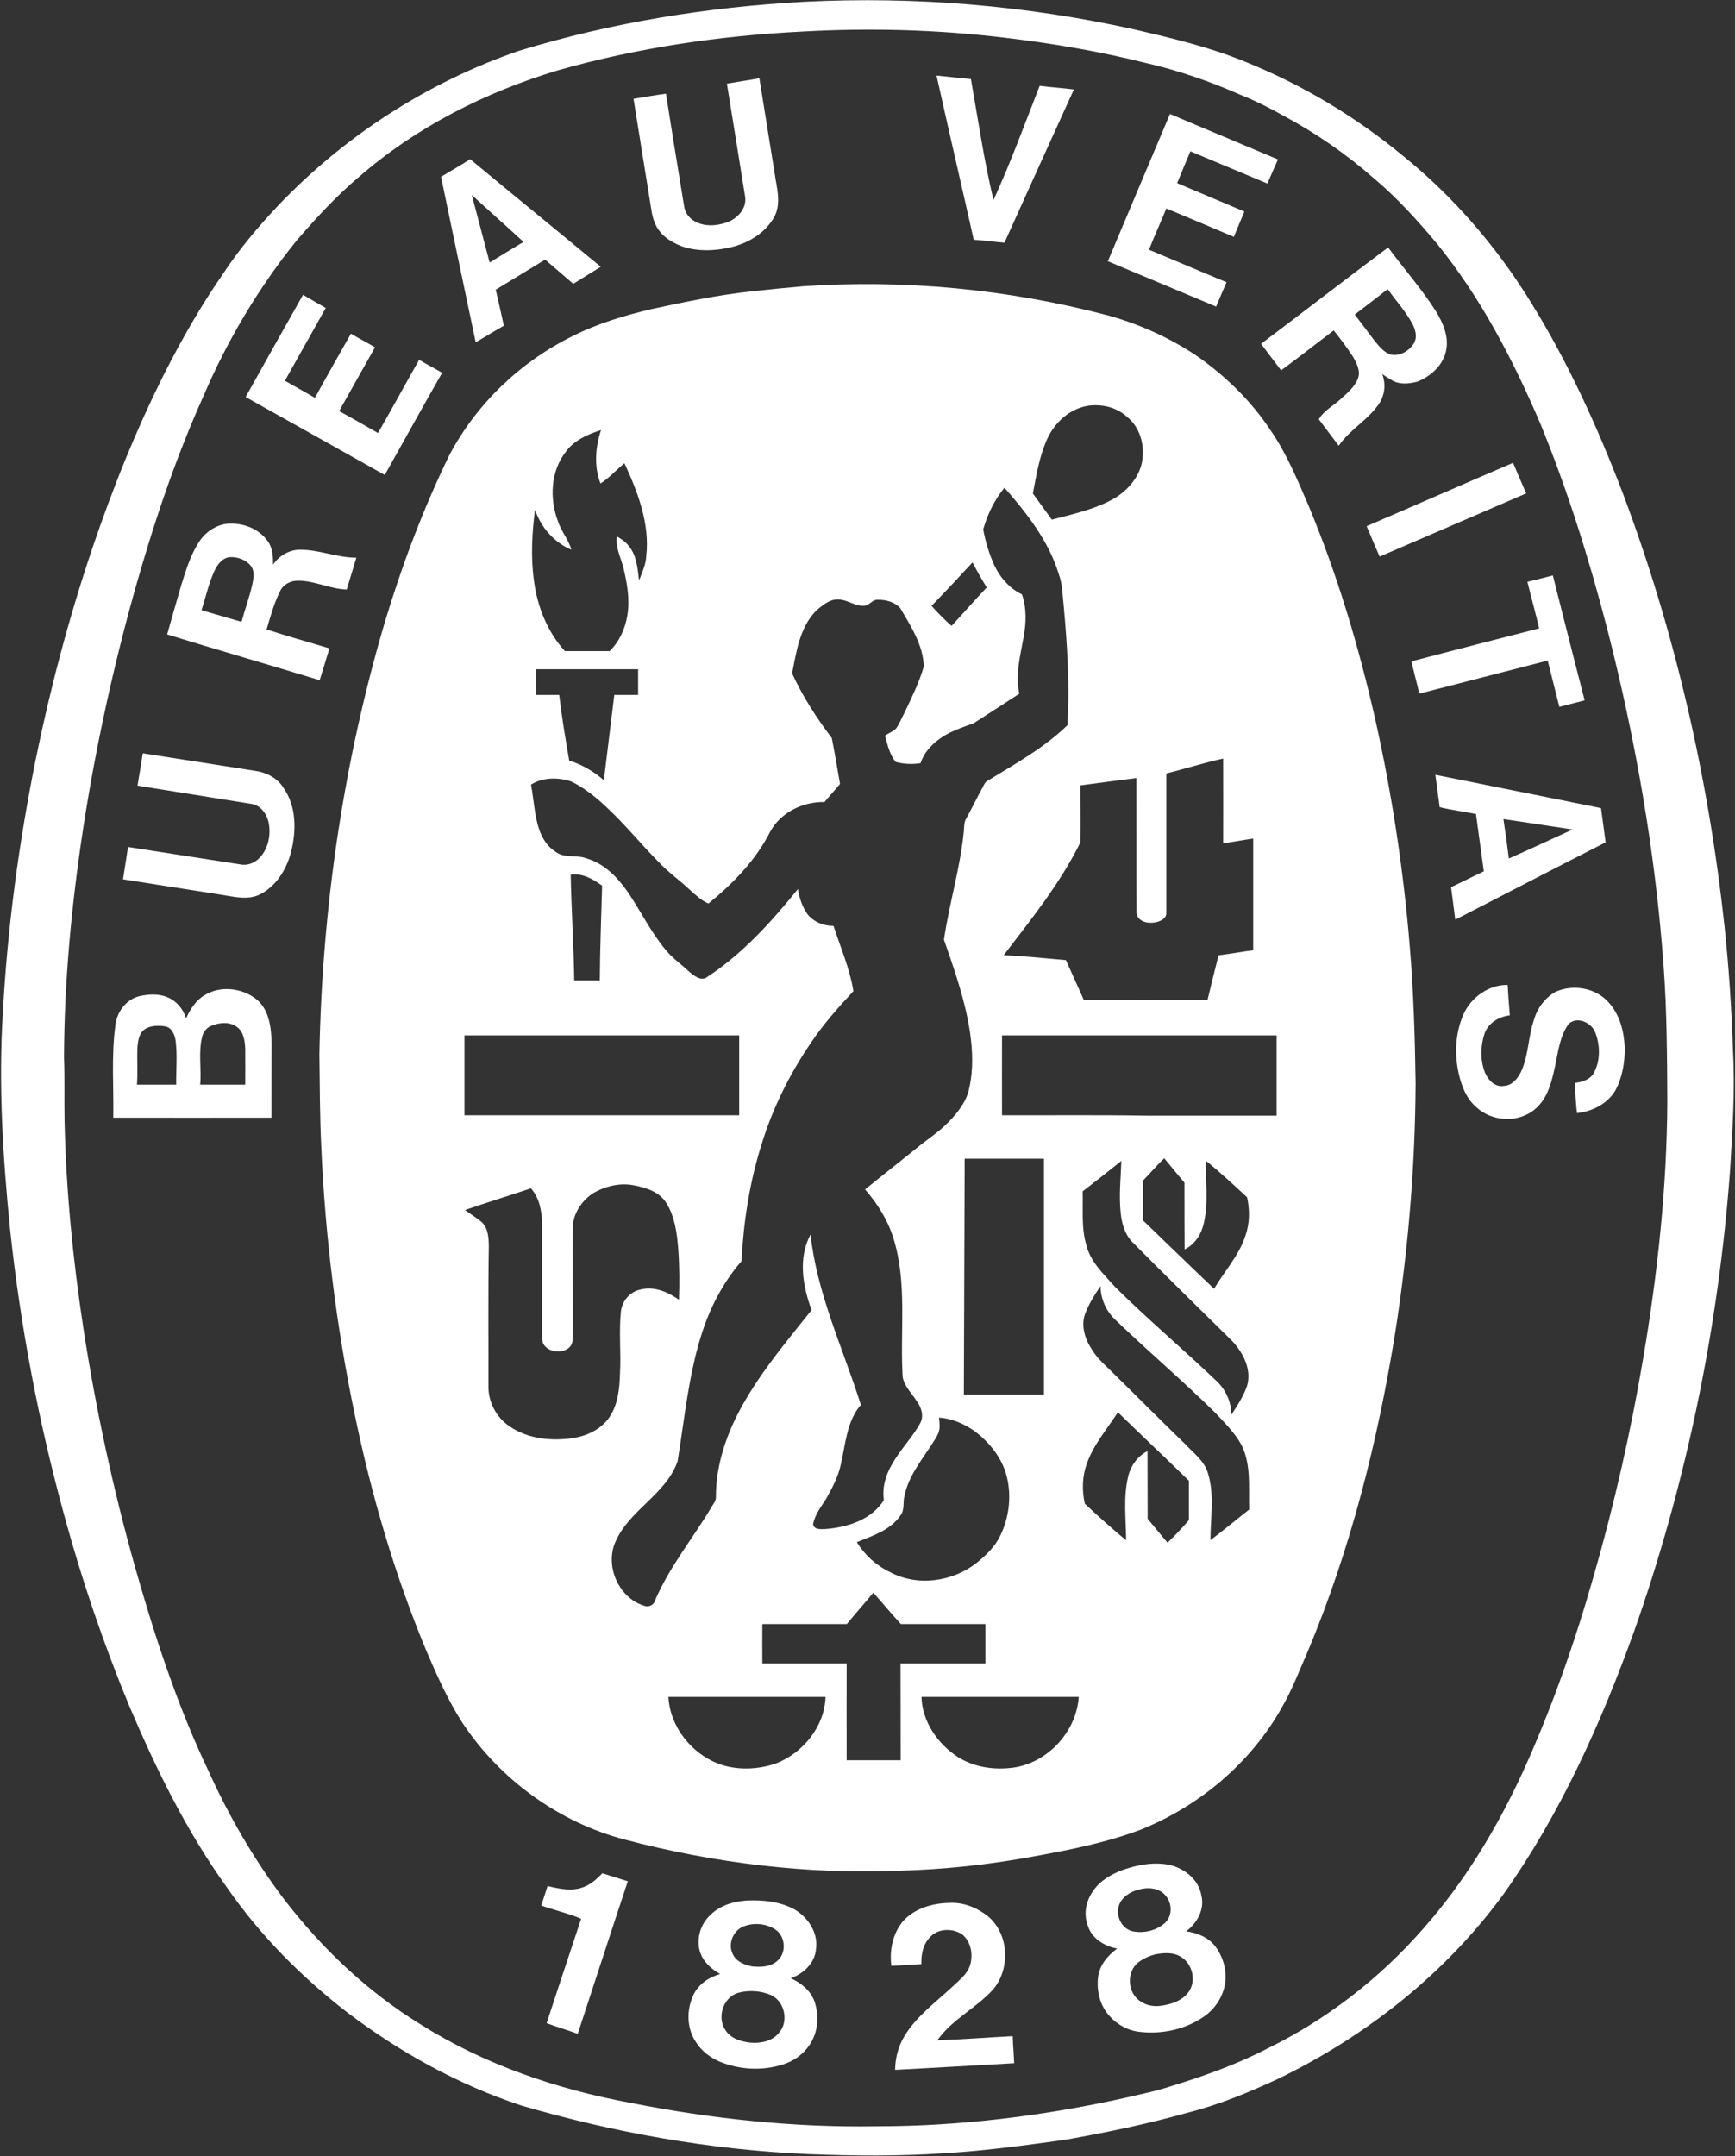 <svg version="1.2" xmlns="http://www.w3.org/2000/svg" viewBox="0 0 1282 1593" width="1282" height="1593">
	<rect x="0" y="0" width="1282" height="1593" fill="#333333" stroke="none"/>
	<title>download (4)-svg-svg</title>
	<style>
		.s0 { fill: #ffffff } 
	</style>
	<g id="#ffffffff">
		<path id="Layer" fill-rule="evenodd" class="s0" d="m594.5 1.3c81.9-4.1 164.4 2.8 244.4 20.6 27.4 6.4 54.9 12.9 80.9 23.6 42.1 16.9 81.6 40.5 116.6 69.4 37.3 30.1 69 66.8 94.2 107.5 27.8 44.6 49.6 92.7 68.4 141.7 38.8 103 63.5 211.2 75.3 320.7 3.2 30.4 5.2 61 6.2 91.6 1.6 29.2-0.4 58.4-2.1 87.5-8.5 116.4-32.3 231.7-71.1 341.7-24.6 68.1-54.6 135-96.7 194.2-42.8 58.4-101.2 104.4-166.1 135.9-21.2 9.8-42.9 18.9-65.6 24.7-30.2 8.5-61 14.9-91.9 20.4-29.3 4-58.6 8.1-88.1 9.8-34.2 2.4-68.5 2.1-102.7 0.7-71.6-3.2-142.5-15.8-211.2-35.9-46.4-15.4-89.7-39.3-128.5-68.8-33.9-26.2-64.4-57-88.8-92.2-29.8-41.4-52.4-87.5-72.3-134.4-18.9-45.6-34.8-92.4-47.8-140-19.1-69.6-32.6-140.6-40.2-212.3-5.3-53-8.6-106.3-5.3-159.5 3.4-62.8 11.8-125.4 24.3-187.2 10.7-52.5 24.5-104.5 41.6-155.3 15.3-45.2 33.1-89.6 54.7-132.2 12.7-24.8 26.7-49.1 42.7-72.1 11.7-17.7 25.4-33.9 39.9-49.3 49.1-51.6 110.6-91.3 178-114.5 68.5-21 139.8-32.4 211.2-36.3zm-1.3 22c-60.9 3-121.7 11.9-180.4 28.5-53.9 16.1-105.4 42.1-147.9 79.2-16.6 14-31.2 30-45.4 46.3-28.3 35-51.5 74-69.2 115.4-20.9 46.4-37 94.8-50.8 143.7-16 57.2-28.7 115.3-37.8 174-8.7 56.5-14.2 113.7-14.4 170.9 0.6 15.5 0.1 31 0.4 46.5 1.1 51.2 6.1 102.2 13.8 152.7 9.1 59.7 21.9 118.8 38.2 176.9 14.6 51.3 31.2 102.4 54.2 150.6 15.1 33.4 33.6 65.4 55.7 94.7 27.9 36.4 61.7 68.5 100.8 92.6 47.3 29.9 101.2 48.2 156 58.3 59.6 11.7 120.3 18.2 181 17.2 61.7 0 123.3-7.6 183.5-20.9 11.6-2.8 23.5-5 34.9-8.9 24.2-7.4 48.2-16 70.8-27.7 43.9-21.5 83.2-52 115.3-88.8 30.3-34.3 54.1-73.8 73.2-115.2 21.3-46.7 38.3-95.3 52.4-144.7 15.3-53.2 27.6-107.3 36.8-161.9 10.6-62.6 17.4-125.9 17.7-189.4-0.2-33.5-0.3-66.9-2.8-100.3-6.1-83.7-20.7-166.7-41.5-248-13.3-51.4-29.2-102.3-49.3-151.5-20.2-47.3-44.1-93.5-76.7-133.6-14.4-17.2-29.5-33.9-46.8-48.4-20.3-17.8-42.6-33.2-66.5-46-10.3-5.8-20.9-11.1-31.9-15.5-22.7-10-46.2-18.1-70.3-23.6-34-8.5-68.7-14.4-103.5-18.5-49.5-6-99.6-7.4-149.5-4.6z"/>
		<path id="Layer" class="s0" d="m692 55.8c8.5 0.8 16.9 1.9 25.4 2.6 5.3 29.8 9.6 59.9 16.7 89.4 12.6-27.6 23.1-56.1 34.1-84.4 8.4 1.1 16.9 1.6 25.3 2.7-17.2 37.7-34.2 75.4-51.3 113.2-7.6-0.6-15.1-1.7-22.7-2.2-9.1-40.5-18.5-80.8-27.5-121.3z"/>
		<path id="Layer" class="s0" d="m537.1 61.8c8-1.4 16-2.5 24-4 4.1 25.3 8.1 50.6 12.2 75.9 1.6 8.7 3.2 18-1 26.2-6.3 11.7-18.5 19.3-31.2 22.5-13 3.2-27.2 3.8-39.7-1.4-5.2-2.4-10.3-5.4-13.8-9.9-3.6-4.4-5.3-9.9-6.2-15.4q-6.7-41.3-13.3-82.7c8-1.3 16-2.7 24-3.8 4.3 27.8 8.9 55.5 13.4 83.2 0.6 4.5 3.4 8.4 7.2 10.7 7.4 4.6 16.8 3.9 24.7 1.1 7.5-2.8 14.4-10.1 13.2-18.7-4.4-27.9-9-55.8-13.5-83.7z"/>
		<path id="Layer" class="s0" d="m864.5 84.2c26.5 11.3 53.2 22.3 79.8 33.6q-4 8.9-7.8 17.8c-19-7.9-37.9-15.9-56.9-23.8q-5 11.7-9.8 23.5c16.6 7.1 33.1 13.9 49.7 21-2.6 6.2-5.3 12.4-7.8 18.7-16.6-7-33.2-14.1-49.9-21-4.1 10.2-8.8 20.2-12.8 30.5 19.1 7.9 38.1 16.1 57.3 24-2.6 6-5.2 12-7.7 18q-40-16.7-80-33.5c15.2-36.3 30.6-72.5 45.9-108.8z"/>
		<path id="Layer" fill-rule="evenodd" class="s0" d="m325.9 130.6c7.2-4.4 14.5-8.4 21.5-13 32.1 26.6 64.4 52.9 96.5 79.5-6.7 4.2-13.6 8.3-20.3 12.6q-10.4-8.9-20.8-17.9c-12.2 7.4-24.3 14.8-36.5 22.2q3.1 13.3 6 26.6c-7 4-13.9 8.2-20.8 12.3-8.5-40.7-17.2-81.5-25.6-122.3zm22.7 13.4c4.4 16.6 8.8 33.3 13.2 49.9 8.4-5 16.6-10.2 25-15.2-12.6-11.7-25.6-23-38.2-34.7z"/>
		<path id="Layer" fill-rule="evenodd" class="s0" d="m931.8 254c31.4-23.6 62.4-47.7 93.9-71.2 11.8 16 25.1 30.9 35.7 47.8 4.9 8.2 9 17.7 7.3 27.5-1.8 11.2-11.2 19.8-21.3 23.8-6.2 1.7-13.4 2.4-19.1-1.1-2.5-1.4-4.8-2.9-7-4.5 2.7 6.9 2.1 15-1.9 21.3-8 12.4-21.9 19.5-30.2 31.7q-7.3-9.8-14.7-19.5c3.6-6.4 10.4-9.8 15.7-14.6 5-4.6 10.7-9.1 13.2-15.6 2.1-5.5-0.9-11.1-3.5-15.8-4.4-6.8-9.3-13.3-14.4-19.7-13 9.8-25.7 19.9-38.9 29.5-5-6.5-9.8-13.1-14.8-19.6zm69.2-21.6c5.2 6.6 10.1 13.5 15.3 20.1 3.1 3.8 6.6 8 11.5 9.5 6.7 1.3 13.6-2.8 17-8.5 2.7-4.7 1-10.3-1.4-14.7-5-9.1-12.1-16.8-18-25.2-8.2 6.3-16.2 12.6-24.4 18.8z"/>
		<path id="Layer" fill-rule="evenodd" class="s0" d="m593.2 211.5c75.1-5.2 151 2.1 223.9 21.1 23.9 6.4 46.9 16.7 67.5 30.5 21 14.8 39.9 33.1 54.1 54.6 12 17.3 20 36.9 28.3 56.1 21.3 51.1 37.1 104.2 49.3 158.1 12.3 55.2 20.8 111.2 25.4 167.5 2.8 33.4 3.8 66.9 4.3 100.4-0.3 61.2-5.4 122.5-14.8 183-13 81.5-33.3 162.1-65.3 238.2-5.9 13.4-11.2 27.3-18.5 40-23 41.2-61 73.2-104.6 90.7-25.7 9.7-52.9 15-79.9 19.9-32.5 6-65.4 9.5-98.3 10.4-68.2 2.8-136.7-5.6-202.6-22.9-49-12.8-92.8-44.5-120.6-86.8-10.5-16.4-18.4-34.3-26.1-52.1-23.5-56.3-40.7-115.1-53.1-174.8-13.6-65.1-21.9-131.4-24.8-197.9-1.1-22.8-1.1-45.7-1.4-68.6 2-108.2 17.8-216.3 48.6-320.1 12.7-42 28.2-83.1 47.4-122.5 20-37.9 52.3-68.8 90.7-87.8 18.5-9.4 38.6-15.4 58.8-20.2 24.3-5.2 48.6-10.3 73.2-13 12.8-1.4 25.6-2.7 38.5-3.8zm209.9 88.4c-13 2.4-23.6 12.2-29.1 23.9-5.9 12.8-8.2 27-10.8 40.8 4.6 6.4 9.3 12.8 14 19.3 16.2-4.3 33.2-7.8 47.8-16.7 10.4-6.8 19-17.9 19.4-30.7 0.7-10.7-3.2-21.9-11.8-28.7-7.8-7.2-19.2-9.6-29.5-7.9zm-385.2 34.1c-11 14.2-11.9 34.2-5.8 50.6 2.4 7.7 7.9 13.8 10.1 21.5-12.8-5.3-22.5-16.5-26.9-29.6-2.2 17.5-3.2 35.3-0.7 52.9 2.5 18.9 9.9 37.4 22.8 51.6 11 0 22.1 0 33.1 0 7.1-7 11.4-16.4 13-26.1 2.1-11.8-0.1-23.8-2.8-35.3-2-7.7-6-15.1-4.9-23.3 3.2 1.8 6.4 3.9 8.7 6.9 6 7.1 6.6 16.8 7.7 25.6 2.2-5.8 5-11.5 5.3-17.8 2.8-24-6.2-47.4-16.1-68.8-6 4.9-11.1 10.8-17.7 15-4.9-12.7-3.8-26.8 0.4-39.5-9.9 3.2-20.1 7.6-26.2 16.3zm308.6 57.1c1.6 8.6 4 16.9 7.5 24.9 4.2 9.8 11.5 18.5 21.1 23.1 3.6 10.2 3.2 21.3 1.2 31.8-2.4 13.7-6.3 27.7-3.1 41.6q-16.9 11-33.9 21.9c-5.9 2-11.7 4.2-17.4 6.8-9.4 4.8-18.3 12.2-21.7 22.6-6.1 1-12.4 0.7-18.4-0.9-4.5-5.6-6-12.7-7.9-19.4 2.6-1.9 5.9-3 8.2-5.3 2.5-3.5 4-7.5 6-11.2 5.4-11.3 11-22.6 14.5-34.6-0.5-15.9-9.5-29.7-17.3-43-4-4.7-10.8-6.5-16.9-6.3-3.9-0.2-5.9 4.2-9.8 4.4-5.9 0.5-11-3.4-16.7-4.4-7.6-1.7-14.2 3.9-19.4 8.6-11.6 12.3-14.1 29.9-17.2 45.8 7.8 17 18 32.8 29.3 47.7 2.3 11.3 4.1 22.7 6.1 34-3.9 4.4-7.7 8.9-11.5 13.3-16-0.3-32.5 7.7-40.2 22.1-10.7 21.1-27.4 38.1-45.5 52.9-5.3-2.3-9.4-6.2-13.6-10-7.6-7.2-16.2-13.1-23.3-20.8-12.6-12.6-23.8-26.6-36.8-38.8-8.2-8-17.2-15.4-27.5-20.5-9.6-3.3-21-3.3-29.9 2.2 1.2 6.8 1.9 13.6 3 20.4 1.7 10.8 5 22.7 14.8 29 6.7 5.5 16 2.1 23.7 5.3 13 3.9 22.7 14.2 30.2 25 9.5 14.1 17 29.6 28 42.7 5 6.1 11.6 10.5 17.2 15.9 3.5 3 9 7.4 13.5 3.7 26.1-17.2 47.3-40.7 66.8-64.8 1 6.6 3.3 13.3 7.2 18.8 4.7 5.6 11.9 8.5 19.1 8.4 5.2 16 12 31.5 14.7 48.2-11.3 12.2-22.5 24.7-31.7 38.6-15.6 23-28.1 48.2-36.2 74.7-8.8 27.9-13.3 57-14.8 86.2-14 16.1-23.9 35.5-30.1 55.9-9.2 29.9-12.1 61.2-17.1 91.9-8.5 24.5-35.5 35.8-45.8 59.2-8.4 18.4 2.6 42.8 22.3 47.9 2.8 0.5 5.9-1.1 6.7-4 10.5-24.7 27.7-45.6 41.4-68.5 1.4-2.7 4-5.2 3.7-8.5 0-26 9.6-51 22.8-73 13.7-23.1 31.2-43.8 47.9-64.8-6.6-17.6-10.1-38.4-0.8-55.8 4.8 43.9 24 84.1 37.2 125.8-10.5 12.2-11.3 29-14.8 44-1.9 9.2-6.4 17.4-10.9 25.5-3.7 5.8-8.2 11.6-9.6 18.5 0.4 4.4 5.7 3.9 8.9 3.8 16.3-1.2 34.3-6.8 43.4-21.4-1.4-9.3 1.4-18.7 6.1-26.6 6-10.8 15-19.6 20.9-30.5 2.8-5.5 0.4-12-3.1-16.6-3.6-5.5-8.8-10.5-10-17.2-2.1-34.3 3.6-69.7-7-103-4.2-13.3-11.7-25.2-20.8-35.6 12.3-10 24.7-19.7 37-29.6 8.2-6.9 17.4-12.6 24.9-20.4 6.9-7.1 13.4-15.4 15.2-25.4 2.9-13.2 2.4-27 0.5-40.3-3.5-23.7-11.5-46.4-19.3-68.8 3.9-26.9 12.1-53.1 14.7-80.3 0.3-3.1 0-6.5 1.8-9.3 4-7.3 7.7-14.9 11.7-22.2 1.2-2.1 1.9-4.6 4.2-5.7 20.4-12.5 41.6-24.2 58.9-41 1.6-29.3-0.1-58.7-2.8-87.9-0.9-7.8-0.8-15.7-3.5-23.2-7.4-24.6-23.6-45.3-40.3-64.3-7.4 9-12.6 19.7-15.7 30.8zm-38.2 56.5c4.7 5.2 9.6 10.2 14.8 14.8 8.7-9.4 17.2-19.1 26-28.4q-5.6-9.1-10.5-18.5c-10 10.8-20 21.6-30.3 32.1zm-292.3 46.8q0 9.5 0 19 8.6 0 17.2 0c1.9 16.2 4.6 32.4 7.4 48.5 9.5 2.9 18.2 8.1 25.6 14.5 2.6-21 5.1-42 7.7-63q8.8 0 17.6 0 0-9.5 0-19-37.7 0-75.5 0zm465.8 77c0 34.2 0 68.4 0 102.5 0.5 4.6-4.6 7-8.3 7.5-5.2 1.1-12.5-0.5-13.7-6.4-0.2-33.4 0-66.8-0.1-100.2-13.8 1.8-27.5 3.5-41.3 5.4 0 13.9 0.2 27.9 0 41.9-14.9 30.4-36.3 56.8-56.8 83.6 15.4 0.6 30.7 2.2 46 3.6 4.4 9.9 9 19.7 13.3 29.6 30.4 0.1 60.8 0 91.3 0q4-16.6 8.2-33.2c8.6-1 17-2.6 25.6-3.7q0-41.3 0-82.5c-7.4 1-14.8 2.5-22.2 3.5 0.1-20.8 0-41.7 0-62.6-14.1 3.1-27.9 7.5-42 11zm-440.1 74.8c0.5 26 2.2 52 2.6 78.1 6.3 0 12.6 0 18.9 0 0.1-23.4 1.1-46.7 1.7-70-6.7-4.9-14.5-9.4-23.2-8.1zm-78.5 118.7q0 29.5 0 59 101.5 0 203 0 0-29.5 0-59-101.5 0-203 0zm397.2 0c-0.1 19.7 0 39.3 0 59 35.8 0.1 71.7-0.3 107.5 0.3q47.7 0 95.4 0 0-29.6 0-59.3-101.5 0-202.9 0zm-27.6 91.1c-0.3 58.1-0.3 116.1-0.6 174.2 19.8 0 39.5 0 59.2 0q0-87.1 0-174.2-29.3 0-58.6 0zm131.7 16.2c0 9.8 0 19.6 0 29.3 17.6 16.9 34.9 33.9 52.6 50.6 7.7-13.1 18.5-24.6 23.2-39.4 3.2-9 3.2-18.9 1.2-28.2-10-9.2-19.9-18.5-30.5-27-0.2 15.4 2 31-1.5 46.2-1.8 8.1-6.6 15.7-14.2 19.3-0.1-16.4-0.1-32.8-0.1-49.3-5-5.9-10-12-14.9-18-5.6 5.2-10.4 11.1-15.8 16.5zm-44.5 7.9c0.4 13.5-1.2 27.3 2.9 40.4 3.2 12.3 13 21.1 21.1 30.3 24.4 24.2 50.7 46.3 75.5 70 6.5 6.4 10.4 15.3 10.3 24.4 4.5-6.8 9-13.7 11.7-21.5 3.5-12.1-3-24.6-11.3-33.3-24.6-24.2-49.3-48.4-73.6-72.9-5.5-5.7-7.7-13.6-8.5-21.3-1.4-12.8 0-25.8 0.5-38.6-9.5 7.6-19 15.1-28.6 22.5zm-362.6 1.9c-7.2 5.2-12.8 13.1-14 22-0.9 28.7 0.6 57.4-0.3 86-0.8 11.9-22.2 10.7-22.5-0.9 0-28.5 0-57 0-85.5-0.3-9.1-2.1-18.8-8.3-25.7-16.2 5.4-32.6 10.5-48.7 16 4.1 3.1 8.6 5.7 12.5 9.1 4.7 4.6 5 11.7 5.1 17.8-0.6 34.3-0.2 68.5-0.3 102.8-0.3 11.8 5.7 23.5 15.6 30.1 13.8 9.5 31.5 11.1 47.6 8.6 10.3-1.8 20.7-6.8 26.5-15.8 6.1-9.3 7.2-20.9 7.5-31.7 0.9-15.4-0.9-30.7 0.7-46 0.9-7.5 6.4-14.3 13.9-16 10.2-2.9 20.7 1.5 29 7.4 0.4-12.3 0.4-24.6-0.5-36.9-0.9-11.8-2.4-24.2-8.8-34.5-5.1-8.4-15.2-11.5-24.3-13.2-10.6-2-21.6 0.9-30.7 6.4zm364.5 88.3c-3.4 9.1-0.2 19.1 5 26.8 3.3 5.5 8.1 10 12.8 14.5 18.7 18.3 37.1 36.9 55.9 55.1 6.3 6.8 14.4 12.5 17 21.8 4.9 16.1 1.8 32.9 1.8 49.3 9.7-7.3 19-15.1 28.6-22.6-0.5-15.9 1.7-32.6-5.5-47.4-5-9.3-12.7-16.8-19.8-24.4-24.1-23.7-49.8-45.5-74.1-68.9-6.5-6.4-10.4-15.2-10.4-24.4-4.4 6.4-8.5 13-11.3 20.2zm24.1 73c-8 12.5-18.1 24-23 38.2-3.4 9.4-3.6 19.7-1.4 29.4 9.9 9.3 20 18.3 30.5 27-0.1-15.7-2.2-31.7 1.5-47.1 1.9-8 7-15.1 14.3-18.8 0.1 16.7 0 33.3 0.1 50 4.9 5.9 9.7 11.8 14.7 17.7q7.2-7 13.8-14.4c0.9-1.1 2.3-2.1 2-3.7 0-9.2 0-18.5 0-27.7-17.4-17-35.1-33.6-52.5-50.6zm-132.2 4c0.4 3.4 0.9 7-0.1 10.4-1.4 4.2-4.3 7.7-6.6 11.5-7.5 11.2-16.1 22.5-18.8 36-1.3 4.8 0.3 10.2-2.9 14.3-7.4 10.9-20.7 15.1-32.3 19.8 5.9 9.5 14.4 17.3 24.4 22 20.4 11.1 46.9 7.2 64.6-7.1 6.7-5.4 13.1-11.7 16.9-19.5 7.1-14.4 8.8-31.5 4.1-46.8-4-12.5-12.7-22.9-23-30.7-7.8-5.4-16.8-9.4-26.3-9.9zm-68.1 152.5q-31.2 0-62.4 0-0.1 14.5 0 29.1 31.1 0 62.3 0-0.1 35.7 0 71.5 19.9 0 39.9 0 0-35.8-0.1-71.5 31.4 0 62.7 0 0-14.6 0-29.1-31.2 0-62.4 0c-7-7.5-13.5-15.5-20.4-23.2-6.4 7.8-13.2 15.4-19.6 23.2zm-131.8 53.8c1.1 21.8 16.8 41.7 37 49.4 13.6 5 28.8 4.4 42.4-0.2 20-7.7 36-27.3 36.7-49.2-38.7 0-77.4 0-116.1 0zm187 0c0.5 18.3 12 34.8 27 44.5 12.2 7.6 27.1 9.7 41.1 7.7 25.4-3.7 46.4-26.7 48.1-52.2q-58.1 0-116.2 0z"/>
		<path id="Layer" class="s0" d="m223.9 217.8c5.6 3.3 11.2 6.5 16.8 9.7-10.1 17.9-20.1 35.9-30.2 53.8 7.4 4.2 14.8 8.3 22.2 12.6 8.7-15.9 17.7-31.6 26.6-47.4 5.8 3.5 12 6.6 17.8 10.1-8.9 15.7-17.7 31.4-26.5 47.1 9.6 5.2 19.2 10.8 28.7 16.2 10.3-17.9 20.2-36.1 30.4-54.1 5.6 3.4 11.4 6.3 17 9.6-14.3 25.1-28.3 50.3-42.4 75.5-34.3-19.2-68.5-38.5-102.8-57.6 14.1-25.2 28.2-50.4 42.4-75.5z"/>
		<path id="Layer" class="s0" d="m1009.8 388.7c36.1-15.5 72.1-31.3 108.2-46.8 3.2 7.5 6.4 15.1 9.7 22.6-36.1 15.6-72.2 31.1-108.3 46.7-3.3-7.5-6.4-15-9.6-22.5z"/>
		<path id="Layer" fill-rule="evenodd" class="s0" d="m146.9 400.6c4.6-7.3 12.4-12.8 21.1-13.7 11.2-0.9 23.3 3.5 29.9 13 3.6 4.9 3.9 11.3 3.9 17.2 4.3-6.3 11.4-10.7 19.1-11 14.4-0.3 27.9 5.9 42.4 5.9-2.4 7.8-4.7 15.7-7.1 23.5-12.4-0.3-23.9-6.7-36.4-6.5-5.4 0-10.9 3-13 8.1-4.4 8.8-7 18.5-9.8 27.9 15.4 5.1 31 9.3 46.4 14-2.4 7.8-4.7 15.7-7.2 23.5-37.5-11.4-75.2-22.3-112.7-33.8 3.4-12.3 7-24.5 10.5-36.7 3.4-10.8 6.7-21.8 12.9-31.4zm11.2 21.9c-4 9.1-6.2 18.8-9.2 28.3 9.9 2.8 19.7 5.8 29.6 8.6 2.4-9.1 5.7-17.9 7.8-27 0.9-4.4 2-9.3-0.3-13.4-3.5-5.3-10.3-7.8-16.5-7.4-5.7 0.8-9.2 6-11.4 10.9z"/>
		<path id="Layer" class="s0" d="m1128.6 429.8c6.3-1.4 12.5-3.1 18.8-4.7 7.7 30.8 15.6 61.6 23.5 92.3q-9.4 2.4-18.7 4.8c-2.9-11.4-5.7-22.8-8.6-34.2-31.7 8.1-63.3 16.4-94.9 24.4-1.8-8-4-15.9-5.8-23.8 31.5-8.3 62.9-16.3 94.4-24.4-2.7-11.5-5.9-22.9-8.7-34.4z"/>
		<path id="Layer" class="s0" d="m105.5 556.5c27.8 4.3 55.5 8.7 83.3 13 8.3 1.2 16.5 5.5 20.9 12.9 9.4 13.6 9.3 31.4 5.4 46.9-3.3 12.9-11 25.4-23.1 31.5-9.1 4.4-19.2 1.6-28.5 0.2-24.2-3.8-48.4-7.6-72.6-11.4 1.2-7.9 2.5-15.9 3.7-23.9 27.9 4.3 55.8 8.7 83.7 13 5.6 0.9 11.3-2 14.7-6.3 5.5-6.8 7.2-16.2 5.5-24.6-1.3-6.6-6.1-13.2-13.2-14-27.9-4.5-55.8-8.9-83.7-13.4 1.4-7.9 2.6-15.9 3.9-23.9z"/>
		<path id="Layer" fill-rule="evenodd" class="s0" d="m1060.6 572.4c40.8 8.2 81.6 16.3 122.4 24.6 1.2 8.4 2.2 16.8 3.4 25.3-37.1 18.8-74 38.1-111.1 57.1-1-8-2.1-16-3.1-24 8.1-3.8 16.1-7.9 24.2-11.7-1.9-14.1-3.9-28.2-5.8-42.3-8.9-1.9-17.9-2.9-26.8-5.1-1-8-2.2-16-3.2-23.9zm50.3 32.7c1.4 9.6 2.8 19.3 4 29.1 15.8-6.9 31.4-14.3 47.1-21.4-17.1-2.6-34.1-5.2-51.1-7.7z"/>
		<path id="Layer" class="s0" d="m1081.3 749.5c5.5-12.7 18.8-22.1 32.7-21.9 0.4 7.5 1 15 1.6 22.5-7.8 0.9-15.6 5.4-18.5 13-3.2 9.4-3.5 20.1 0.2 29.4 2.3 5.5 7.5 10.9 14 9.7 5.9-0.2 10-5.3 12.5-10.2 5.8-12.3 5.3-26.3 9.8-39 2.4-8.4 8.1-15.8 15.6-20.2 12.9-5.9 29.7-3.2 39.3 7.6 8.3 9 11.5 21.4 12 33.3 0.2 11-1.7 22.2-6.9 31.9-5.9 9.9-17.1 15.5-28.3 16.7-1.1-7.4-1.1-14.9-1.8-22.3 5.5-0.5 11.6-2.4 14.4-7.7 4.6-8.7 4.5-19.8 1.1-28.9-2.5-7.7-13.3-13-19.9-7-6.5 9-7.7 20.3-10 30.9-2.4 11.3-5.2 23.7-14.4 31.7-12.3 10.9-32.5 9.9-44.2-1.4-7.1-6.2-10.5-15.3-12.6-24.2-3.3-14.5-2.6-30.2 3.4-43.9z"/>
		<path id="Layer" fill-rule="evenodd" class="s0" d="m151.5 735c11.3-6.9 26.9-5.2 37.3 2.7 10 7.5 11.6 21.1 11.9 32.7-0.1 18.5-0.1 36.9-0.1 55.3-39 0-77.9 0.1-116.9 0 0.4-22.6-1.5-45.3 1.5-67.8 0.9-10 7.8-19.5 17.8-22 6.8-1.5 14.3-2 20.9 0.9 6.6 2.7 11.5 8.7 13.6 15.5 3.1-6.8 7.3-13.5 14-17.3zm4.4 22.9c-3.3 1.4-5.7 4.5-6.5 7.9-3 11.6-0.4 23.7-1.5 35.5 11.1 0 22.2 0 33.3 0 0-9 0.1-17.9 0-26.8-0.3-5.7-1.2-12.3-6.1-15.8-5.6-4.2-13.2-3.3-19.2-0.8zm-49.4 2.8c-3.7 2.8-4.4 7.8-4.9 12.2-0.5 9.4 0.3 18.9-0.4 28.4q14.5 0 29 0c-0.2-11 1-22-0.5-32.9-0.7-4.4-3-9.5-7.9-10.2-5.1-0.7-10.9-0.7-15.3 2.5z"/>
		<path id="Layer" fill-rule="evenodd" class="s0" d="m830.2 1381.2c11-3.7 22.9-5.9 34.4-3.4 10.9 2.7 21.2 10.9 23.1 22.5 2.6 10.2-3.2 20.6-11.3 26.5 8.2 1 16.4 4.4 21.6 11.1 6.2 8.3 9.2 19.4 6.8 29.6-2 8.9-7.5 16.9-15 22.1-13.5 9.5-30.7 13.3-47.1 11.5-9.1-0.8-17.6-5.5-23.5-12.5-6.5-7.4-8.9-17.8-7.9-27.4 0.9-9.1 7-16.5 14.2-21.7-9.7-1.7-19.5-7.9-22-17.9-2.9-8.1-0.9-17.3 3.9-24.2 5.2-8.1 14-13 22.8-16.2zm11 14.8c-6.2 1.6-12.5 5.5-14.5 12-2.4 7.7 2.3 17.1 10.4 18.8 8.4 1.6 17.6-0.6 23.9-6.4 5.5-5.3 5.1-14.6 0.2-20.1-4.8-5.8-13.3-6.3-20-4.3zm12.2 47.8c-4.6 1.3-9.1 3.3-12.8 6.3-7.5 6.5-7.6 19.4-0.5 26.3 4.7 4.7 11.7 6.4 18.2 5.3 7.4-1.1 15.3-3.7 19.9-10 6.1-8.3 2.9-21.3-6-26.3-5.7-3.4-12.6-2.7-18.8-1.6z"/>
		<path id="Layer" class="s0" d="m445.1 1383.9c6.3 1.9 12.5 4 18.8 5.9-12.5 37.5-24.6 75.1-37 112.7-7.6-2.8-15.4-5-23-7.9 8.5-25.7 16.9-51.4 25.5-77.1-9.6-4.1-19.8-6.3-29.5-9.8 1.6-4.8 3.2-9.6 4.7-14.4 8.7 2.1 18.2 4.2 26.8 0.7 5.5-2 9.7-6.1 13.7-10.1z"/>
		<path id="Layer" fill-rule="evenodd" class="s0" d="m525.1 1414.5c7.1-7 17.2-9.9 26.9-10.5 12.1-0.5 24.9 0.8 35.6 6.9 9.8 6 17.2 17.4 15.3 29.2-0.8 10.3-9.4 18.1-18.6 21.3 7.5 3.5 14.6 9 17.5 17.1 3.7 10.6 2.7 23-3.7 32.3-4.6 6.9-11.7 11.9-19.5 14.3-15.2 4.9-32 4-46.7-2-7.3-3.1-13.9-8.2-18-15-6.6-10.1-6.6-23.5-1.6-34.2 3.7-8 11.5-13.2 19.8-15.6-6.4-3.6-12.4-8.9-14.8-16.1-3-9.7 0.2-20.9 7.8-27.7zm25 8.4c-8.2 2.7-12.6 13.1-8.6 20.8 2.5 5.4 8.6 7.9 14.2 9 6.2 0.6 13.3 0.5 18.3-3.8 7.3-5.7 6.6-18.3-1-23.4-6.6-4.4-15.4-5.3-22.9-2.6zm-3.4 49c-11.8 2.4-17.3 17.7-10.9 27.5 3.8 6.5 11.6 8.8 18.6 9.6 7.6 0.7 16.3-1 21.3-7.4 7.3-8.3 4.1-23-5.9-27.7-7.2-3.1-15.5-3.8-23.1-2z"/>
		<path id="Layer" class="s0" d="m667.5 1419c8.5-9.2 21.5-13 33.7-13.2 10.7-0.7 21.2 3.6 29.3 10.3 15.1 13.1 16.1 38.3 3.5 53.4-12.5 14-30.5 22.2-41.4 37.8 18.6-0.7 37.1-2.1 55.7-3.1 0.2 6.7 0.8 13.3 1.1 20-29.3 1.6-58.6 3.4-88 4.9 0.1-8.8 2.4-17.6 7-25.1 9.1-15 23.7-25.3 36.2-37.1 4.8-4.6 10.7-9 12.4-15.9 2.1-7.8 0.2-17.3-6.5-22.3-7.1-4.3-17.5-4.1-23.3 2.4-5.2 5.2-6.6 12.8-6.4 19.9-7.4 0.4-14.8 0.9-22.2 1.3-1.5-11.7 1.1-24.3 8.9-33.3z"/>
	</g>
</svg>